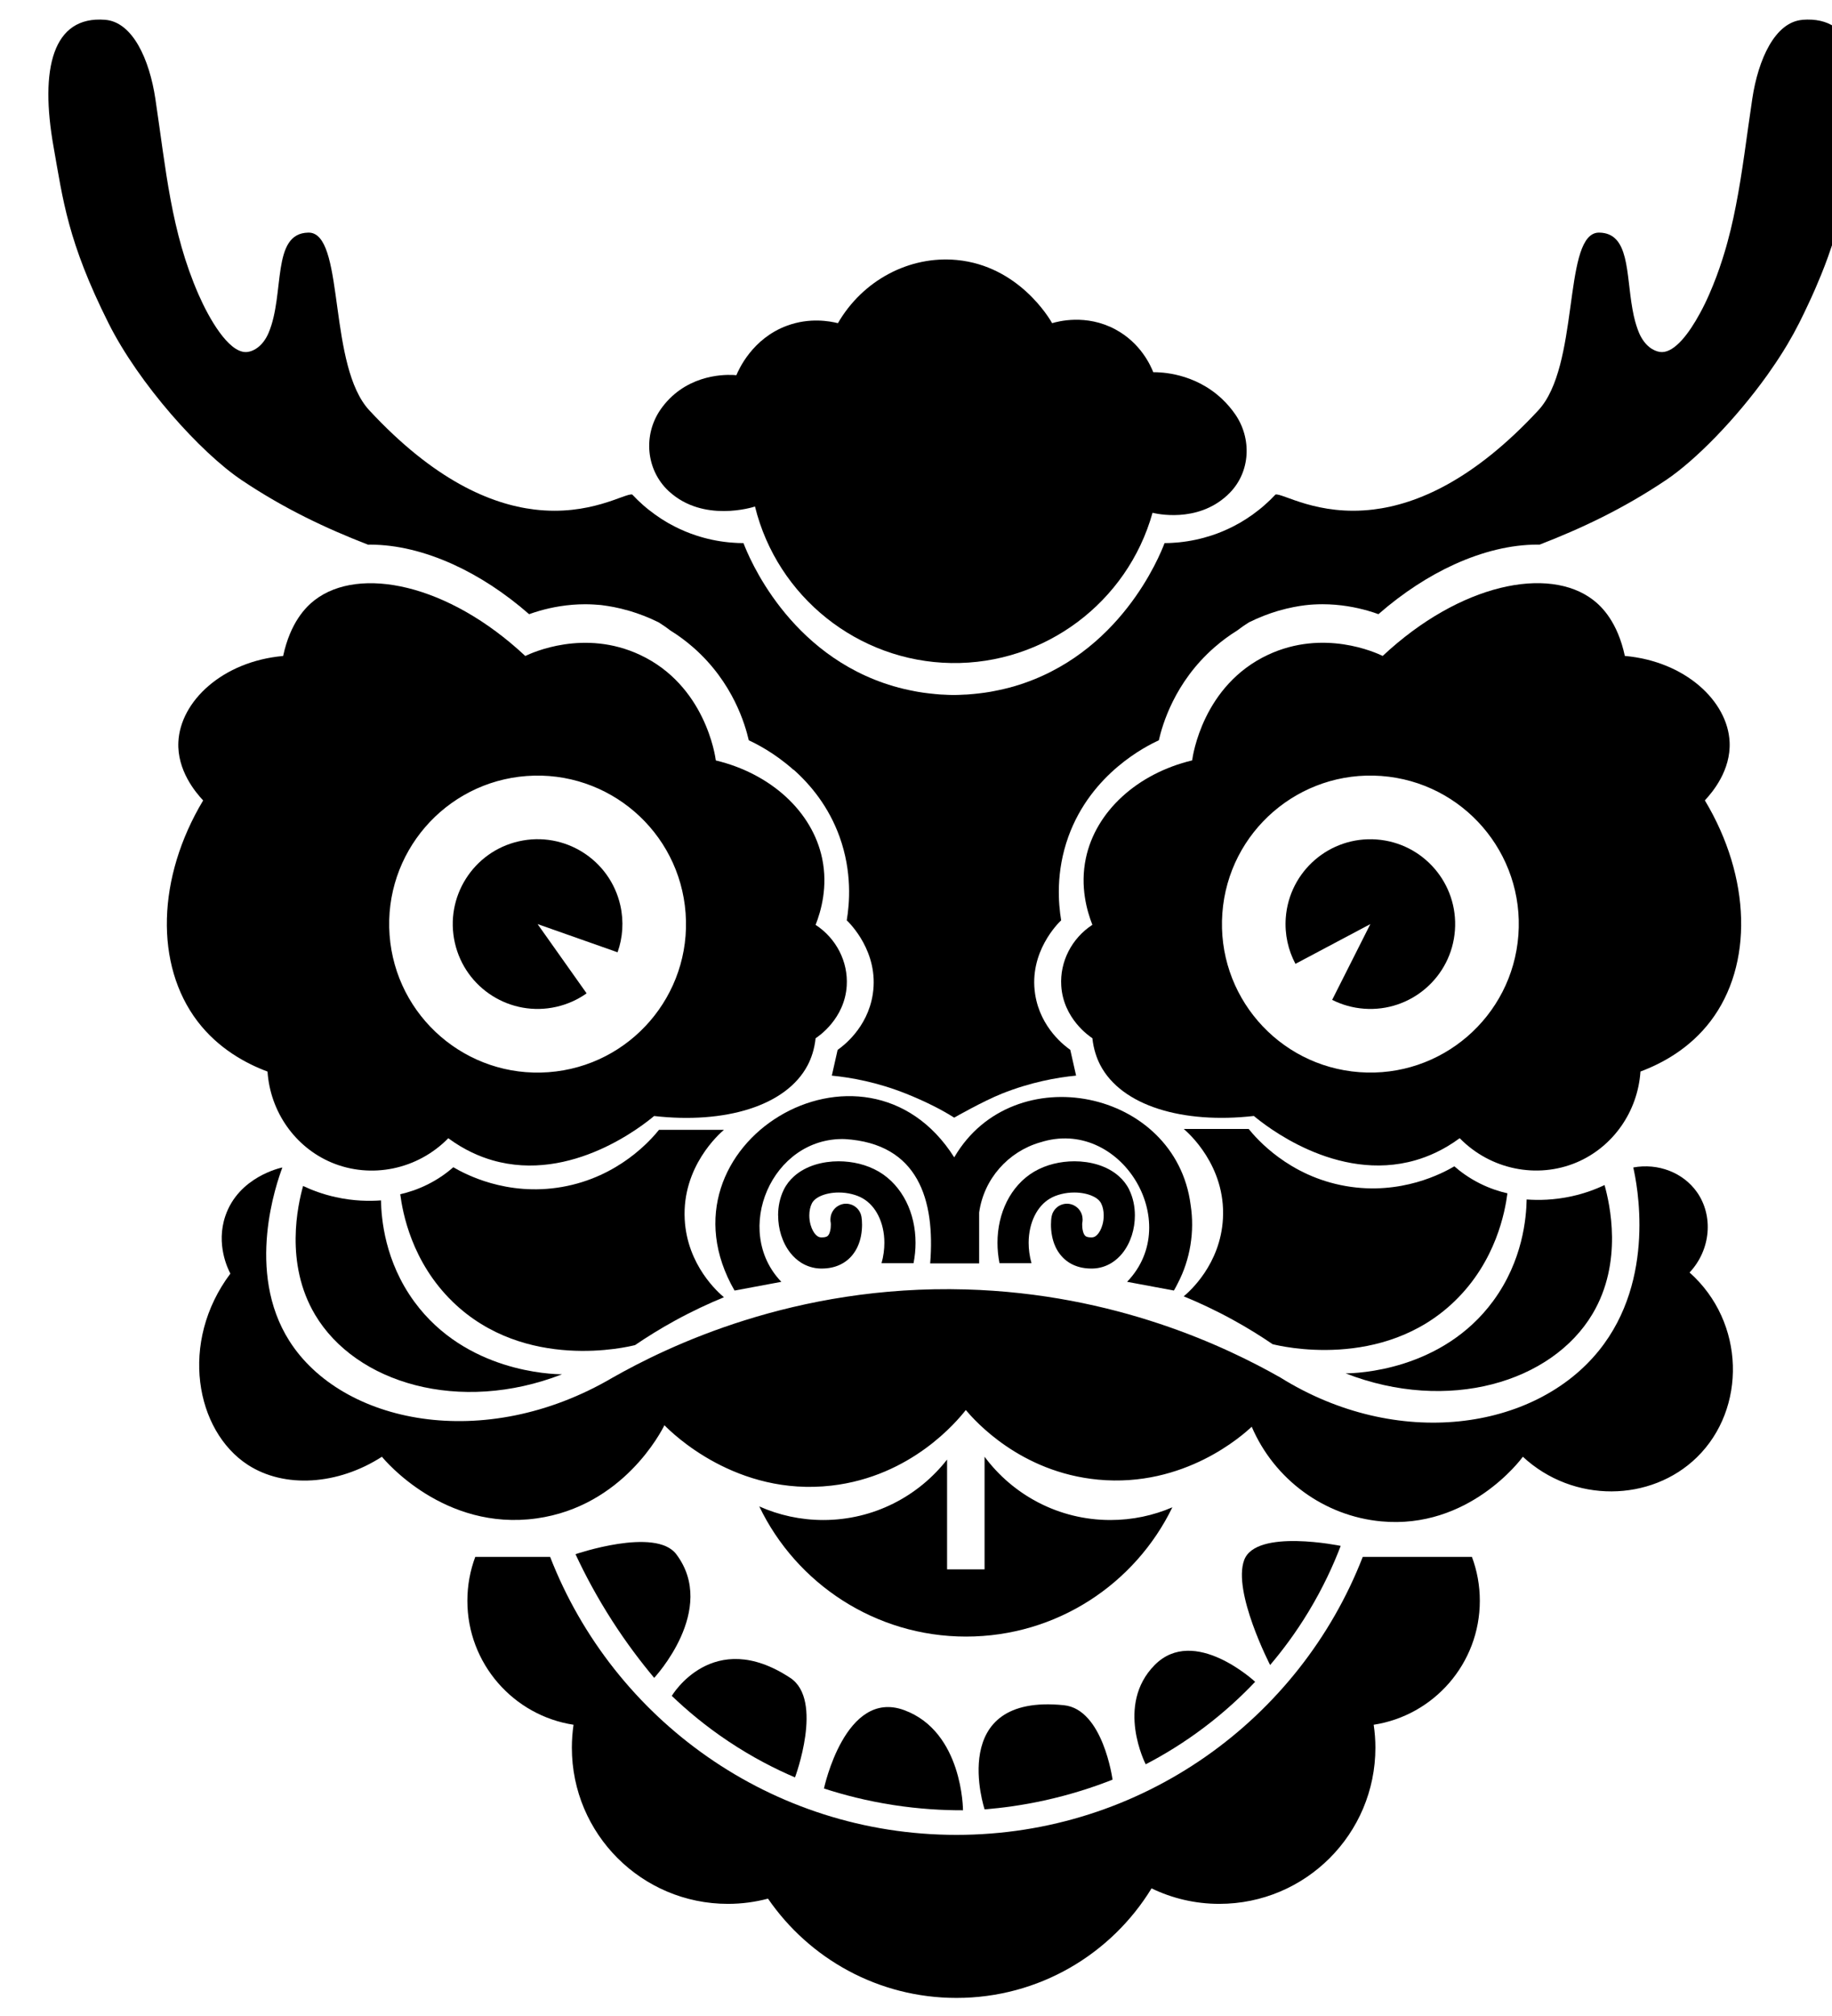<?xml version="1.0" encoding="UTF-8"?>
<svg id="Layer_1" data-name="Layer 1" xmlns="http://www.w3.org/2000/svg" viewBox="0 0 800 880">
  <g>
    <g>
      <path d="M744.47,349.38c3.35-3.58,11.39-13.12,10.82-25.47-.82-17.85-19.34-35.24-45.75-37.59-3.18-14.76-9.97-21.46-13.8-24.41-19.43-14.97-58.12-7.22-91.94,24.41-3.07-1.48-25.78-11.86-50.09-.49-28.42,13.3-32.86,44.03-33.12,46.09-23.91,5.73-42.12,22.22-46.42,42.74-2.6,12.36,.49,23.02,2.85,29.03-9.03,5.89-14.25,16.08-13.59,26.6,.9,14.43,12.36,22.08,13.59,22.9,.52,4.83,1.88,8.7,3.47,11.77,9.34,17.78,36.01,25.69,67.05,22.17,4.46,3.73,36.02,29.3,70.61,19.32,5.38-1.56,12.14-4.36,19.27-9.62,13.42,13.7,33.73,17.86,51.02,10.59,15.9-6.72,26.74-22.15,27.92-39.69,9.34-3.49,21.42-9.93,30.59-21.96,18.73-24.62,17.71-62.78-2.47-96.4Zm-81.42,58.77c-2.64,35.69-33.71,62.5-69.41,59.86-35.69-2.64-62.5-33.71-59.86-69.41,2.62-35.71,33.71-62.5,69.41-59.88,35.69,2.64,62.5,33.71,59.86,69.43Z"/>
      <path d="M561.47,400.64c-.53,7.23,1.06,14.13,4.23,20.09l32.71-17.36-16.68,33.08c4.23,2.13,8.93,3.49,13.95,3.86,20.4,1.51,38.16-13.81,39.66-34.21,1.51-20.4-13.81-38.16-34.21-39.66-20.4-1.51-38.16,13.81-39.66,34.21Z"/>
    </g>
    <g>
      <path d="M86.23,445.79c9.17,12.03,21.25,18.47,30.59,21.96,1.18,17.53,12.01,32.97,27.92,39.69,17.29,7.27,37.6,3.11,51.02-10.59,7.14,5.26,13.89,8.06,19.27,9.62,34.58,9.98,66.14-15.59,70.61-19.32,31.04,3.52,57.71-4.39,67.05-22.17,1.6-3.07,2.95-6.94,3.47-11.77,1.23-.82,12.69-8.47,13.59-22.9,.66-10.52-4.57-20.71-13.59-26.6,2.36-6.01,5.45-16.67,2.85-29.03-4.31-20.52-22.52-37.01-46.42-42.74-.26-2.07-4.7-32.79-33.12-46.09-24.31-11.37-47.01-.99-50.09,.49-33.82-31.63-72.52-39.37-91.94-24.41-3.84,2.95-10.62,9.65-13.8,24.41-26.41,2.34-44.93,19.74-45.75,37.59-.57,12.34,7.47,21.89,10.82,25.47-20.17,33.63-21.2,71.79-2.47,96.4Zm143.75-107.06c35.69-2.62,66.79,24.17,69.41,59.88,2.64,35.69-24.17,66.77-59.86,69.41-35.69,2.64-66.77-24.17-69.41-59.86-2.64-35.71,24.17-66.79,59.86-69.43Z"/>
      <path d="M270.88,395.18c1.6,7.07,1.06,14.13-1.2,20.5l-34.93-12.31,21.41,30.23c-3.86,2.74-8.32,4.78-13.22,5.89-19.95,4.52-39.79-7.99-44.31-27.94-4.52-19.95,7.99-39.79,27.94-44.31,19.95-4.52,39.79,7.99,44.31,27.94Z"/>
    </g>
    <path d="M511.95,657.95c-16.22,33.41-50.47,56.43-90.11,56.43s-74.15-23.21-90.28-56.82c8.53,3.81,18,5.94,27.96,5.94,21.95,0,41.49-10.33,54.05-26.39v47.92h16.37v-49.15c12.47,16.76,32.45,27.62,54.95,27.62,9.6,0,18.75-1.97,27.06-5.55Z"/>
    <g>
      <path d="M599.86,752.87c.49,3.28,.75,6.62,.75,10.02,0,37.64-30.51,68.16-68.16,68.16-10.6,0-20.64-2.43-29.59-6.76-17.53,28.67-49.13,47.82-85.19,47.82-34.17,0-64.31-17.17-82.3-43.34-5.58,1.48-11.45,2.28-17.51,2.28-37.63,0-68.14-30.51-68.14-68.16,0-3.4,.26-6.74,.73-10.02-26.24-4.03-46.36-26.72-46.36-54.12,0-6.74,1.23-13.21,3.45-19.16h32.69c27.6,71.01,96.64,121.35,177.43,121.35s149.81-50.32,177.43-121.35h47.67c2.23,5.96,3.45,12.42,3.45,19.16,0,27.4-20.1,50.08-46.36,54.12Z"/>
      <path d="M359.81,780.7s9.25-43.64,34.98-34.23c25.73,9.41,25.73,43.73,25.73,43.73-8.75,.03-19.01-.53-30.36-2.28-11.66-1.8-21.85-4.46-30.34-7.22Z"/>
      <path d="M485.83,776.84s-4.1-30.75-21.25-32.5c-51.41-5.25-34.62,45.47-34.62,45.47,7.76-.63,16.54-1.8,26.05-3.89,11.46-2.51,21.45-5.78,29.81-9.08Z"/>
      <path d="M585.46,674.79s-36.96-7.66-42.14,6.16c-5.19,13.83,11.32,45.84,11.32,45.84,5.36-6.3,11.21-14.07,16.83-23.37,6.3-10.42,10.78-20.23,13.99-28.63Z"/>
      <path d="M548.09,734.11s-26.59-24.77-43.87-7.31c-17.28,17.46-3.91,43.33-3.91,43.33,7.62-3.96,16.4-9.21,25.58-16.15,9.03-6.82,16.38-13.71,22.21-19.87Z"/>
      <path d="M251.3,678.42s34.96-12,44.01,0c18.25,24.2-9.64,53.98-9.64,53.98-5.87-7.01-12.1-15.23-18.22-24.73-6.71-10.42-11.99-20.34-16.14-29.25Z"/>
      <path d="M347.16,775.86s12.65-33.74-2.07-43.45c-33.89-22.36-51.73,7.85-51.73,7.85,6.44,6.18,14.6,13.1,24.66,19.81,10.6,7.08,20.63,12.15,29.15,15.79Z"/>
    </g>
    <path d="M123.31,509.61c-2.46,6.61-16.27,45.39,3.09,75.78,22.86,35.88,84.89,48.99,141.18,15.92,23.57-13.35,79.13-40.6,154.19-38.46,65.49,1.86,113.96,25.19,137.36,38.46,50.87,31.7,110.85,23.19,139.08-11.76,25.27-31.28,16.54-73.14,15.01-79.94,10.85-2,21.77,2.22,27.79,10.74,7.26,10.29,6.14,25.13-3.21,35.11,24.44,21.74,24.9,59.47,3.21,80.66-20.02,19.55-53.96,20.22-76-.24-1.02,1.42-23.79,31.77-61.88,28.21-24.88-2.33-46.61-18.22-56.53-41.31-3.89,3.64-29.34,26.64-67.05,23.1-34.02-3.2-53.88-25.74-57.8-30.39-3.84,4.86-23.72,28.96-58.62,32.99-41.57,4.8-69.62-22.92-72.99-26.36-1.35,2.75-18.07,35.37-55.79,40.67-40.34,5.67-66.29-25.32-67.57-26.91-19.2,12.37-42.59,13.93-58.61,3.5-22.74-14.82-30.05-53.47-7.57-83.44-1.05-2.02-6.41-12.75-2.19-25.17,5.79-17.04,24.07-20.99,24.87-21.15Z"/>
    <path d="M333.3,545.67c.03,.08,.05,.16,.08,.24-.03-.07-.05-.14-.08-.21v-.03Z"/>
    <path d="M333.3,545.67h0c-.75-2.39-1.3-4.88-1.55-7.45,.09,.85,.2,1.69,.36,2.52,.05,.34,.12,.68,.19,1.02,.03,.24,.1,.46,.15,.7,.07,.31,.14,.61,.2,.92,.2,.78,.43,1.55,.65,2.3Z"/>
    <path d="M406.18,532.26s-.02,.71-.07,0h.07Z"/>
    <path d="M493.13,519.34c-1.12-2.3-2.69-4.27-4.49-5.87-2.69-2.4-5.85-4-9.17-5.05-3.32-1.02-6.81-1.51-10.3-1.51-6.08,.02-12.24,1.41-17.58,4.53-5.19,3.06-9.21,7.66-11.91,13.02-2.69,5.38-4.1,11.56-4.1,18.02,0,2.93,.29,5.92,.88,8.92h13.97c-.85-3.05-1.24-6.06-1.24-8.92,0-4.48,.99-8.58,2.65-11.89,1.67-3.34,3.98-5.84,6.65-7.4,2.74-1.65,6.77-2.67,10.67-2.65,2.98,0,5.85,.6,7.91,1.55,1.04,.46,1.87,1,2.5,1.57,.61,.56,1.02,1.11,1.31,1.7,.68,1.33,1.09,3.22,1.09,5.21,0,1.38-.19,2.81-.56,4.08-.53,1.94-1.45,3.52-2.3,4.36-.43,.43-.82,.7-1.17,.87-.37,.15-.7,.24-1.17,.26h-.22c-1.41,0-1.99-.27-2.31-.44-.24-.14-.39-.27-.58-.53-.29-.36-.61-1.04-.8-1.92-.22-.87-.29-1.87-.29-2.64,0-.37,.02-.65,.03-.87,.02-.09,.05-.17,.07-.27,.02-.15,.03-.31,.05-.46,0-.19,.02-.32,.03-.73-.02-.17,0-.34-.07-.87-.02-.14-.03-.31-.09-.54-.03-.19-.08-.39-.17-.7-.17-.43-.34-1.04-1.09-2.06-.37-.49-.95-1.12-1.89-1.69-.9-.58-2.23-1-3.52-.99-1.21,0-2.28,.34-3.03,.71-.75,.37-1.24,.78-1.6,1.11-.72,.68-.99,1.14-1.19,1.46-.39,.66-.48,.95-.58,1.19-.15,.44-.19,.61-.22,.78-.07,.27-.1,.41-.12,.56-.09,.46-.12,.87-.17,1.43-.03,.54-.07,1.19-.07,1.92,0,1.4,.1,3.1,.48,5,.29,1.45,.73,3,1.46,4.58,.54,1.19,1.26,2.42,2.2,3.57,1.38,1.74,3.3,3.34,5.63,4.39,2.33,1.07,5,1.6,7.83,1.6h.51c3.1-.05,6.06-1.02,8.47-2.54,1.8-1.14,3.34-2.57,4.61-4.14,1.89-2.37,3.22-5.04,4.12-7.83,.88-2.79,1.33-5.72,1.33-8.68,0-3.78-.73-7.62-2.47-11.2Z"/>
    <path d="M339.8,530.54c0,2.96,.44,5.89,1.33,8.68,.9,2.79,2.23,5.46,4.12,7.83,1.28,1.57,2.81,3,4.61,4.14,2.42,1.51,5.38,2.48,8.47,2.54h.51c2.82,0,5.5-.53,7.83-1.6,2.33-1.06,4.25-2.65,5.63-4.39,.94-1.16,1.65-2.38,2.2-3.57,.73-1.58,1.17-3.13,1.46-4.58,.37-1.91,.48-3.61,.48-5,0-.73-.03-1.38-.07-1.92-.05-.56-.09-.97-.17-1.43-.02-.15-.05-.29-.12-.56-.03-.17-.07-.34-.22-.78-.1-.24-.19-.53-.58-1.19-.2-.32-.48-.78-1.19-1.46-.36-.32-.85-.73-1.6-1.11-.75-.37-1.82-.71-3.03-.71-1.29-.02-2.62,.41-3.52,.99-.94,.56-1.51,1.19-1.89,1.69-.75,1.02-.92,1.63-1.09,2.06-.09,.31-.14,.51-.17,.7-.05,.24-.07,.41-.09,.54-.07,.53-.05,.7-.07,.87,.02,.41,.03,.54,.03,.73,.02,.15,.03,.31,.05,.46,.02,.1,.05,.19,.07,.27,.02,.22,.03,.49,.03,.87,0,.77-.07,1.77-.29,2.64-.19,.88-.51,1.57-.8,1.92-.19,.26-.34,.39-.58,.53-.32,.17-.9,.44-2.31,.44h-.22c-.48-.02-.8-.1-1.17-.26-.36-.17-.75-.44-1.17-.87-.85-.83-1.77-2.42-2.3-4.36-.37-1.28-.56-2.71-.56-4.08,0-1.99,.41-3.88,1.09-5.21,.29-.6,.7-1.14,1.31-1.7,.63-.56,1.46-1.11,2.5-1.57,2.06-.95,4.94-1.55,7.91-1.55,3.9-.02,7.93,1,10.67,2.65,2.67,1.57,4.99,4.07,6.65,7.4,1.67,3.32,2.65,7.42,2.65,11.89,0,2.86-.39,5.87-1.24,8.92h13.97c.6-3,.88-5.99,.88-8.92,0-6.47-1.41-12.64-4.1-18.02-2.71-5.36-6.72-9.96-11.91-13.02-5.34-3.11-11.5-4.51-17.58-4.53-3.49,0-6.98,.49-10.3,1.51-3.32,1.05-6.48,2.65-9.17,5.05-1.8,1.6-3.37,3.57-4.49,5.87-1.74,3.57-2.47,7.42-2.47,11.2Z"/>
    <path d="M519.93,525.98c-6.52-50.67-77.36-64.79-103.09-21.03v.02c-.05,.07-.1,.15-.15,.22-39.12-61.73-132.62-5.61-95.93,58.15,2.2-.41,18.72-3.49,20.44-3.81-21.53-22.37-4.19-63.2,27.67-62.32,32.24,1.93,39.54,26.7,37.32,54.27h21.39c0-6.19,0-15.96,0-22.21,2.05-14.7,12.7-26.56,26.58-30.6,.02-.02,.03-.02,.05,0,34.85-11.26,63.21,34.67,37.97,60.85,1.63,.31,18.33,3.42,20.44,3.81,.62-1.06,1.19-2.14,1.73-3.23h0c5.42-10.38,7.38-22.57,5.58-34.12Z"/>
    <g>
      <path d="M516.91,492.79h28.36c3.4,4.2,17.5,20.62,42.44,24.94,24.23,4.2,42.58-5.81,47.37-8.62,2.6,2.27,6.27,5.03,11.07,7.44,4.6,2.31,8.83,3.6,12.11,4.34-1.03,7.92-4.92,29.51-22.93,46.98-31.6,30.66-76.77,19.61-79.62,18.87-5.17-3.52-10.97-7.15-17.42-10.68-7.56-4.15-14.77-7.49-21.38-10.2,2.36-1.98,16.07-13.87,17.13-34.01,1.22-23.08-15.22-37.44-17.13-39.06Z"/>
      <path d="M666.65,523.58c5,.37,11.86,.33,19.74-1.41,5.76-1.27,10.56-3.12,14.29-4.88,2.23,8.04,8.19,33.62-5.23,56.19-17.82,29.98-63.13,43.39-107.86,26.01,4.63-.04,41.98-1.01,64.44-31.58,13.02-17.72,14.48-36.46,14.63-44.33Z"/>
    </g>
    <g>
      <path d="M316.13,493.19h-28.36c-3.4,4.2-17.5,20.62-42.44,24.94-24.23,4.2-42.58-5.81-47.37-8.62-2.6,2.27-6.27,5.03-11.07,7.44-4.6,2.31-8.83,3.6-12.11,4.34,1.03,7.92,4.92,29.51,22.93,46.98,31.6,30.66,76.77,19.61,79.62,18.87,5.17-3.52,10.97-7.15,17.42-10.68,7.56-4.15,14.77-7.49,21.38-10.2-2.36-1.98-16.07-13.87-17.13-34.01-1.22-23.08,15.22-37.44,17.13-39.06Z"/>
      <path d="M166.38,523.98c-5,.37-11.86,.33-19.74-1.41-5.76-1.27-10.56-3.12-14.29-4.88-2.23,8.04-8.19,33.62,5.23,56.19,17.82,29.98,63.13,43.39,107.86,26.01-4.63-.04-41.98-1.01-64.44-31.58-13.02-17.72-14.48-36.46-14.63-44.33Z"/>
    </g>
    <path d="M787.11,8.66c-12.03,.97-19.33,17.27-21.92,34.46-2.48,16.51-4.24,31.81-7.16,46.66-.34,1.75-.7,3.5-1.07,5.24-.75,3.47-1.58,6.93-2.52,10.36-.46,1.74-.95,3.45-1.48,5.17-.27,.85-.53,1.72-.8,2.57-1.63,5.16-3.56,10.3-5.82,15.47-.58,1.31-1.21,2.69-1.89,4.08-.68,1.4-1.41,2.82-2.2,4.24-4.63,8.53-10.76,16.69-16.44,16.78-2.59,.03-6.33-1.67-9-6.26-.39-.65-.75-1.36-1.07-2.13-.22-.53-.44-1.07-.63-1.62-.19-.54-.37-1.11-.56-1.67-.19-.56-.34-1.14-.51-1.72-.48-1.74-.85-3.51-1.17-5.33-2.83-15.66-1.26-33.18-14.45-33.42-.29,0-.58,0-.85,.03-.24,.03-.48,.07-.7,.12-14.18,3.39-7.25,58.18-25.12,77.43-28.28,30.48-52.91,40.96-72.05,43.29-24.27,2.94-39.72-7.25-42.71-6.55-1.53,1.62-3.11,3.17-4.78,4.63-.82,.73-1.67,1.43-2.54,2.11-1.75,1.4-3.57,2.71-5.45,3.91-.94,.6-1.89,1.17-2.84,1.74-.97,.54-1.97,1.09-2.98,1.6-2.98,1.51-6.11,2.83-9.33,3.88-4.53,1.48-9.26,2.5-14.14,3-.39,.03-.78,.08-1.19,.1-.54,.05-1.09,.08-1.65,.12-.41,.03-.82,.05-1.24,.07-.77,.03-1.53,.05-2.31,.05-2.09,5.51-19.45,48.91-65.52,62.46-3.01,.88-6.04,1.58-9.09,2.16-.48,.09-.94,.19-1.41,.27-.83,.15-1.65,.27-2.48,.39-.51,.08-1.02,.15-1.55,.2-.39,.07-.8,.12-1.21,.15-.71,.1-1.43,.17-2.13,.22-.19,.02-.36,.05-.54,.05-.1,0-.19,.02-.29,.02-.44,.05-.88,.08-1.33,.12-.36,.02-.7,.05-1.05,.07-.05,.02-.09,.02-.14,0h-.02s-.07,.02-.1,0h-.03c-.95,.07-1.91,.12-2.88,.14-.37,.02-.75,.03-1.14,.03-.39,.02-.77,.02-1.16,.02s-.77,0-1.16-.02c-.39,0-.77-.02-1.14-.03-.94-.02-1.86-.07-2.77-.14-.03,.02-.07,.02-.1,0h-.02c-.05,.02-.08,.02-.14,0-.36-.02-.7-.03-1.06-.07-.39-.03-.78-.07-1.19-.12h-.14c-.1,0-.19,0-.29-.02-.14-.02-.27-.03-.41-.05-.7-.05-1.41-.12-2.13-.22-.41-.03-.82-.08-1.21-.15-.53-.05-1.04-.12-1.55-.2-.83-.12-1.65-.24-2.48-.39-.48-.09-.94-.19-1.41-.27-3.05-.58-6.08-1.28-9.09-2.16-46.07-13.55-63.42-56.94-65.52-62.46h-.14c-.78,0-1.55-.02-2.31-.05-.43-.02-.83-.03-1.24-.07-.56-.02-1.11-.07-1.65-.12-.39-.02-.8-.05-1.19-.1-4.88-.49-9.61-1.51-14.14-3-3.23-1.05-6.35-2.36-9.33-3.88-1-.51-1.99-1.06-2.98-1.6-.95-.56-1.91-1.14-2.84-1.74-1.89-1.23-3.69-2.52-5.45-3.91-.87-.68-1.7-1.38-2.54-2.11-1.67-1.46-3.25-3.01-4.77-4.63h-.02c-3-.7-18.45,9.5-42.71,6.55-19.14-2.33-43.77-12.81-72.07-43.29-17.87-19.25-10.93-74.04-25.12-77.43-.24-.05-.46-.08-.7-.12-.27-.02-.56-.03-.85-.03-16.23,.29-10.11,26.77-17.32,43.75-2.64,6.21-7.11,8.42-10.07,8.39-7.57-.1-15.93-14.62-20.51-25.1-12.08-27.59-14.21-54.42-18.87-85.48-2.59-17.19-9.89-33.49-21.92-34.46-22.94-1.86-28.62,21.37-22.51,55.58,4.08,22.96,6.13,41.22,23.94,76.78,13.24,26.46,40.08,56.45,58.25,68.63,18.67,12.51,36.81,21.03,55.12,28.13,.34-.02,.7-.02,1.05-.02,11.42,.02,23.72,2.98,36.21,8.66,11.08,5.05,22.31,12.29,33.08,21.7,1.34-.49,2.89-1,4.63-1.5,5.17-1.48,12-2.84,19.86-2.84,.61,0,1.24,.02,1.87,.03,.6,.02,1.17,.03,1.79,.08,.78,.03,1.57,.1,2.37,.17,.54,.03,1.09,.08,1.65,.17h.02s.05,0,.07,.02c2.5,.32,6.48,.95,11.32,2.37,.17,.05,.36,.1,.54,.15,3.74,1.12,7.96,2.69,12.42,4.9t.03,.02c1.72,1.07,3.45,2.26,5.17,3.59,3.32,2.04,6.69,4.51,10.01,7.42,17.44,15.3,22.65,33.92,24.17,40.47,2.85,1.32,10.99,5.28,19.49,12.86,.01-.03,.02-.06,.03-.09,7.54,6.7,15.39,16.24,20.11,29.3,5.58,15.49,4.36,29.25,3.15,36.52,1.21,1.14,14.19,13.82,11.37,32.21-2.28,14.92-13.34,22.92-15.35,24.32-.85,3.76-1.69,7.51-2.54,11.25,8.46,.83,19.83,2.86,32.42,7.88,7.98,3.18,15.4,6.89,20.85,10.36,.05,.03,.12,.07,.17,.1,.2-.14,12.75-7.25,20.81-10.47,12.59-5.02,23.96-7.05,32.42-7.88-.85-3.74-1.68-7.49-2.54-11.25-2.01-1.4-13.07-9.39-15.35-24.32-2.83-18.4,10.16-31.07,11.37-32.21-1.21-7.27-2.43-21.03,3.15-36.52,10.01-27.72,34.12-39.58,39.5-42.07,1.51-6.55,6.72-25.17,24.17-40.47,3.32-2.91,6.69-5.38,10.01-7.42,1.72-1.33,3.45-2.52,5.17-3.59t.03-.02c4.46-2.21,8.68-3.78,12.41-4.9,.14-.05,.27-.08,.41-.12,4.9-1.43,8.93-2.08,11.47-2.4,.05-.03,.09-.03,.14-.02,.53-.07,1.07-.12,1.6-.17,.27-.03,.53-.07,.8-.07,.48-.05,.95-.08,1.43-.1,.02-.02,.05-.02,.07,0,.63-.05,1.24-.07,1.85-.08,.63-.02,1.26-.03,1.87-.03,7.85,0,14.67,1.36,19.84,2.84,1.74,.49,3.28,1,4.63,1.5,10.77-9.41,22-16.64,33.08-21.7,12.49-5.68,24.79-8.65,36.21-8.66,.36,0,.73,0,1.06,.02,18.33-7.1,36.45-15.62,55.12-28.13,13.07-8.76,30.61-26.72,44.36-45.93,1.19-1.68,2.35-3.37,3.49-5.05,1.12-1.69,2.23-3.37,3.28-5.05,.66-1.06,1.31-2.11,1.94-3.17,1.89-3.18,3.62-6.33,5.19-9.43,1.4-2.79,2.69-5.45,3.88-8.03,.92-1.92,1.77-3.81,2.57-5.63,.27-.61,.54-1.23,.8-1.82,.83-1.92,1.6-3.78,2.35-5.6,.54-1.36,1.09-2.71,1.58-4,.49-1.33,.97-2.6,1.43-3.86,.61-1.68,1.17-3.32,1.7-4.93,5.31-16.05,7.06-28.56,9.61-42.9,6.13-34.21,.43-57.43-22.51-55.58Z"/>
    <path d="M292.01,214.38c-9.9-9.2-11.27-24.43-3.6-35.57,1.11-1.61,2.41-3.21,3.95-4.76,11.64-11.69,27.04-10.48,29.2-10.27,1.02-2.45,6.98-16.07,22.17-21.63,9.86-3.61,18.57-1.98,22.17-1.08,10.83-18.73,31.2-29.54,51.91-27.58,26.96,2.56,40.42,25.42,41.64,27.58,2.43-.73,14.78-4.15,27.58,2.7,11.17,5.98,15.48,15.94,16.57,18.69,3.36-.01,17.89,.31,29.94,11.59,2.35,2.2,4.27,4.51,5.85,6.79,7.32,10.6,6.65,25.07-2.36,34.27-.41,.41-.83,.82-1.27,1.23-13.19,12.05-30.94,7.88-32.47,7.49-10.96,39.18-47.24,66.25-87.91,65.59-40.63-.66-75.98-28.85-85.69-68.32-1.01,.34-22.52,7.11-37.46-6.53-.07-.06-.14-.13-.21-.19Z"/>
  </g>
</svg>
